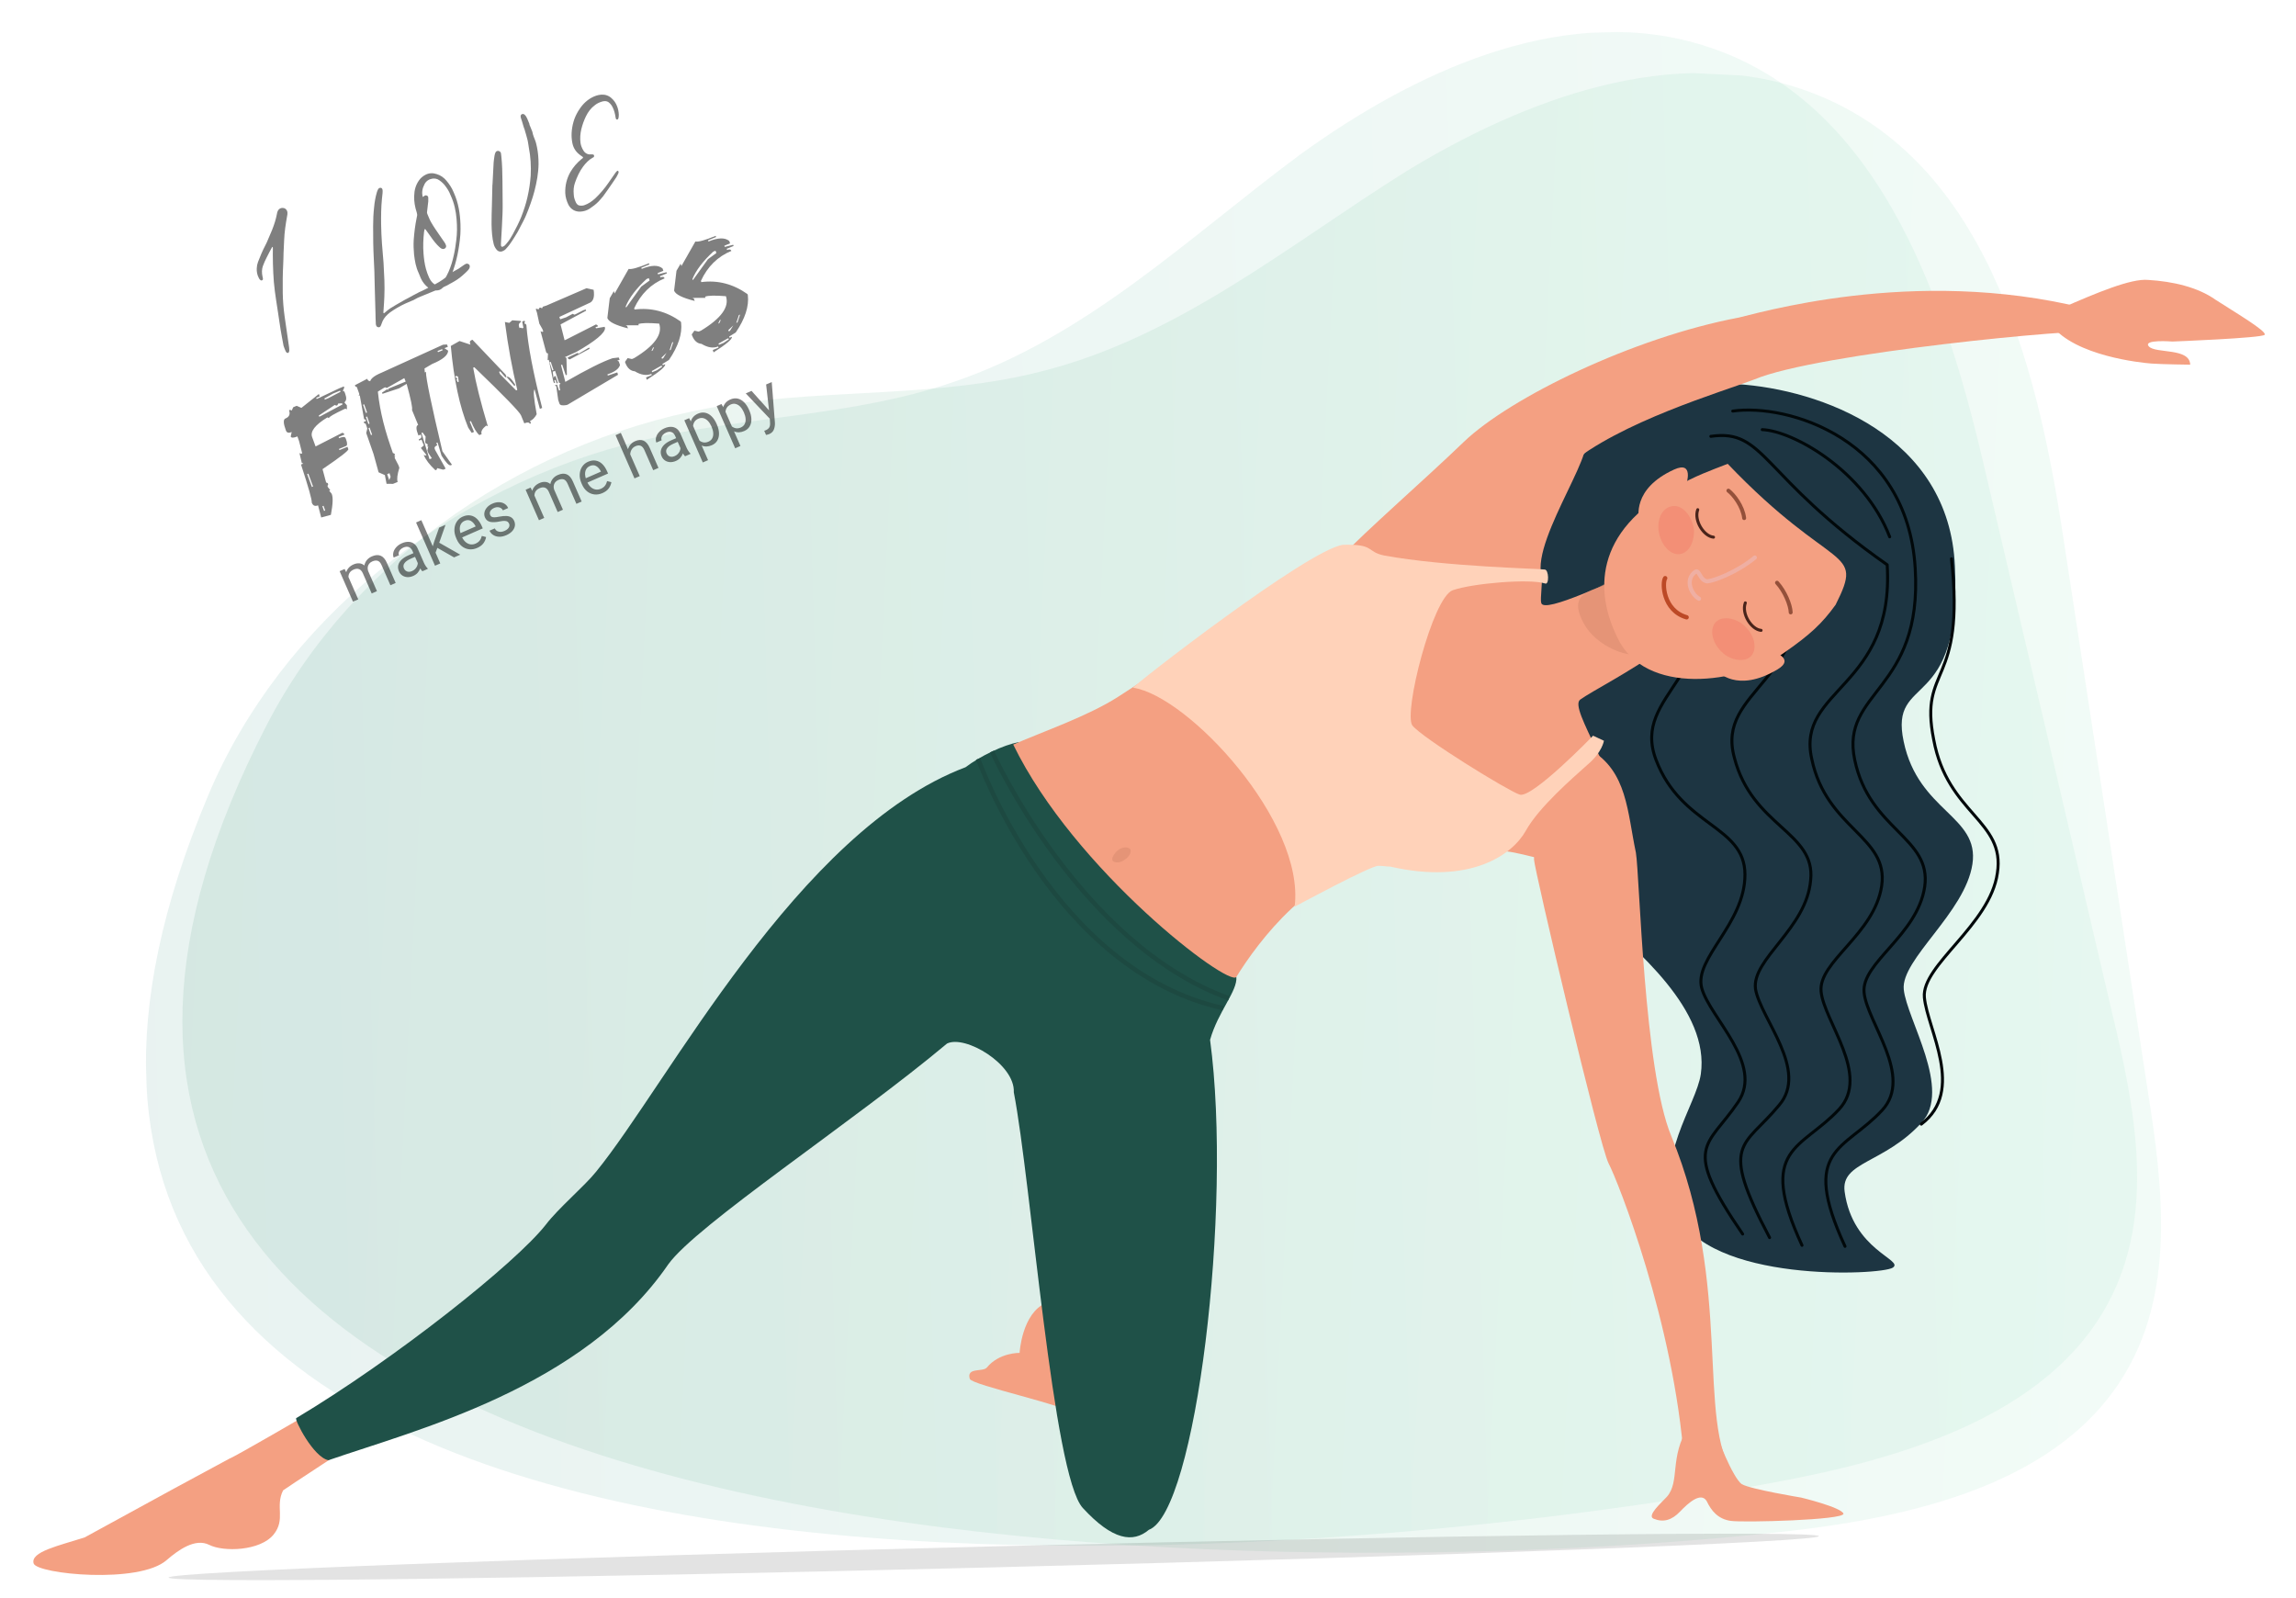 <svg width="766" height="533" viewBox="0 0 766 533" fill="none" xmlns="http://www.w3.org/2000/svg">
<g opacity="0.1" clip-path="url(#clip0_34_6)">
<path d="M242.809 135.08C277.38 129.719 313.554 132.644 347.486 123.893C393.26 112.375 429.899 81.75 469.058 57.219C508.602 33.08 558.37 14.302 602.769 30.321C661.839 51.549 679.391 120.319 688.204 178.208C697.637 239.858 707.069 301.507 716.483 363.529C721.71 396.245 725.984 431.897 707.609 460.45C684.415 496.597 634.25 507.149 589.232 511.616C410.33 530.289 -58.005 526.305 88.965 241.924C117.571 186.276 176.926 145.221 242.809 135.08Z" fill="url(#paint0_linear_34_6)"/>
</g>
<g opacity="0.1" clip-path="url(#clip1_34_6)">
<path d="M214.395 146.89C248.438 138.83 284.73 138.907 317.871 127.519C362.599 112.444 396.721 79.037 433.834 51.507C471.36 24.339 519.5 1.711 565.02 14.195C625.575 30.721 648.471 97.9 661.801 154.918C676.044 215.638 690.288 276.357 704.541 337.448C712.321 369.653 719.38 404.859 703.303 434.767C683.019 472.622 633.837 487.08 589.309 495.067C412.425 527.727 -54.777 560.522 69.413 265.481C93.563 207.759 149.512 162.171 214.395 146.89Z" fill="url(#paint1_linear_34_6)"/>
</g>
<path fill-rule="evenodd" clip-rule="evenodd" d="M521 160.497C521 160.497 543.74 125.881 579.639 128.157C607.281 129.934 650.333 145.27 652.2 188.906C654.586 238.615 630.195 224.219 635.106 247.364C640.026 270.867 660.487 272.118 658.046 288.295C655.606 304.473 634.156 320.077 635.137 330.077C636.117 340.077 651.433 363.664 640.972 374.682C628.428 388.262 614.074 387.566 615.413 397.556C618.081 417.18 635.366 420.305 631.492 422.914C627.619 425.522 569.63 428.126 559.328 404.406C551.693 386.704 565.914 368.784 567.431 358.36C570.456 337.154 546.272 317.024 530.863 303.465C515.444 289.549 523.68 262.118 523.312 248.163C523.302 234.199 486.404 221.207 521 160.497Z" fill="#1D3542"/>
<path d="M578.084 137.15C596.292 134.521 636.385 146.355 638.959 189.613C641.477 230.725 613.872 230.379 618.783 253.524C623.703 277.027 644.55 279.342 642.119 295.877C639.679 312.054 620.924 321.143 621.905 331.143C622.885 341.143 638.408 358.995 627.957 370.371C615.413 383.95 600.334 382.916 615.537 415.815" stroke="#01080A" stroke-miterlimit="10" stroke-linecap="round" stroke-linejoin="round"/>
<path d="M651.06 186.43C655.774 229.274 640.167 221.808 645.125 246.742C649.725 271.686 669.13 273.681 666.369 291.299C663.957 308.55 641.018 322.045 642.017 332.761C643.017 343.477 655.74 363.909 640.982 375.041" stroke="#01080A" stroke-miterlimit="10" stroke-linecap="round" stroke-linejoin="round"/>
<path d="M570.78 145.578C588.988 142.95 587.255 158.75 629.61 188.428C632.127 229.539 599.16 229.692 604.439 253.186C609.359 276.689 630.206 279.004 627.775 295.539C625.335 311.716 606.58 320.805 607.56 330.805C608.541 340.805 624.064 358.657 613.612 370.033C601.069 383.612 585.989 382.578 601.192 415.477" stroke="#01080A" stroke-miterlimit="10" stroke-linecap="round" stroke-linejoin="round"/>
<path d="M600.544 187.045C605.21 228.1 572.281 229.685 578.625 252.792C584.61 275.909 605.796 277.499 604.072 293.657C602.706 309.806 584.338 319.959 585.677 329.949C587.373 339.931 603.593 357.048 593.51 368.772C581.701 383.049 573.398 380.761 590.373 412.898" stroke="#01080A" stroke-miterlimit="10" stroke-linecap="round" stroke-linejoin="round"/>
<path d="M567.54 185.768C576.127 226.004 544.008 231.148 552.481 253.483C560.955 275.818 582.084 275.26 582.16 291.73C582.236 308.199 564.98 319.754 567.752 329.707C570.523 339.66 588.486 354.941 579.863 367.701C569.516 383.013 560.883 381.808 581.382 411.704" stroke="#01080A" stroke-miterlimit="10" stroke-linecap="round" stroke-linejoin="round"/>
<path d="M103.795 471.204C103.795 471.204 78.028 486.206 76.605 486.602C70.244 489.992 50.104 500.907 28.202 512.943C19.672 515.674 10.05 517.718 11.228 521.626C12.397 525.176 46.533 528.573 55.637 520.455C59.491 517.131 65.118 513.044 69.839 515.426C74.561 517.808 86.738 517.487 91.252 511.997C95.417 506.874 91.723 502.674 94.446 497.231C94.795 496.864 119.459 480.817 119.807 480.45C124.293 473.886 105.538 469.368 103.795 471.204Z" fill="#F4A082"/>
<path d="M359.387 432.953C359.387 432.953 352.498 429.912 349.039 434.658C340.887 438.096 340.162 451.364 340.162 451.364C340.162 451.364 333.348 451.185 329.182 456.308C327.787 457.777 322.368 456.13 323.546 460.038C324.319 462.166 356.033 468.849 358.983 471.994C361.556 474.432 359.123 436.541 359.387 432.953Z" fill="#F4A082"/>
<path d="M339.807 247.633C334.812 248.481 327.027 252.267 322.108 255.977C266.042 277.149 222.758 361.721 198.801 390.998C194.985 395.754 186.22 403.147 182.064 408.627C172.008 421.425 131.993 453.274 98.828 473.126C98.121 473.503 104.549 486.224 109.592 487.165C138.713 477.088 194.61 463.081 222.91 421.873C232.24 408.736 285.083 374.042 315.938 348.164C321.951 345.141 338.698 355.083 338.227 364.405C344.034 394.33 351.275 492.25 361.237 503.088C371.199 513.925 378.032 514.819 383.291 510.384C398.907 504.601 411.288 403.299 403.709 346.924C406.328 337.545 412.954 330.567 412.473 325.924C412.473 325.924 338.158 253.047 339.807 247.633Z" fill="#1F5148"/>
<path d="M330.954 250.725C330.954 250.725 359.932 315.04 409.986 333.069" stroke="#1D4941" stroke-width="1.5" stroke-miterlimit="10"/>
<path d="M326.325 253.192C326.325 253.192 351.362 323.767 408.019 336.345" stroke="#1D4941" stroke-width="1.5" stroke-miterlimit="10"/>
<path d="M546.523 190.619C539.059 192.964 515.008 205.056 514.188 201.139C513.792 199.717 514.715 193.964 514.31 192.184C510.747 179.388 536.72 145.044 526.721 146.382C515.298 148.116 431.553 193.292 425.182 196.325C421.648 198.208 395.297 218.239 373.094 232.431C363.226 238.779 348.666 243.817 338.035 248.395C358.497 290.465 410.06 329.568 412.472 325.923C419.691 314.275 438.031 289.442 461.639 287.746C465.239 288.367 492.448 287.291 498.819 284.259C505.19 281.226 542.238 299.943 541.71 279.905C541.181 259.867 523.001 236.356 527.223 233.38C531.445 230.404 542.764 224.734 554.374 216.551C565.646 209.092 553.987 188.273 546.523 190.619Z" fill="#F4A082"/>
<path opacity="0.6" d="M549.388 217.756C544.082 220.403 532.49 215.696 528.343 207.927C524.196 200.159 527.583 198.049 532.813 196.152C538.119 193.506 542.922 189.997 547.069 197.766C551.226 205.892 554.694 215.11 549.388 217.756Z" fill="#DB8C70"/>
<path d="M432.468 214.394C420.762 205.393 460.09 174.636 488.4 147.392C503.781 132.664 544.824 112.604 580.128 105.944C592.945 102.741 648.456 87.671 706.276 105.84C706.276 105.84 707.162 112.262 700.668 110.643C694.184 109.381 606.244 117.788 585.331 126.575C574.333 130.803 540.546 140.646 523.017 155.431C505.488 170.216 491.164 211.414 463.681 202.113C435.473 192.472 428.933 216.278 432.468 214.394Z" fill="#F4A082"/>
<path d="M687.917 102.744C699.254 97.79 710.95 92.827 716.699 93.391C724.955 93.889 733.248 95.819 739.092 99.962C744.926 103.747 756.575 110.601 755.528 111.703C754.482 112.805 724.767 113.946 724.767 113.946C724.767 113.946 714.711 113.137 716.926 115.585C719.141 118.034 730.554 115.942 730.705 121.667C730.705 121.667 721.384 121.555 717.793 121.292C714.202 121.028 692.281 118.742 684.486 108.563C684.844 108.554 683.666 104.646 687.917 102.744Z" fill="#F4A082"/>
<path d="M536.68 388.175C539.697 393.824 558.509 441.309 561.885 487.769C567.973 487.609 572.384 491.79 578.482 491.987C565.833 474.417 578.253 428.972 557.584 379.03C548.404 357.071 547.045 291.938 545.772 284.452C542.907 270.921 542.906 257.315 530.531 250.122C518.157 242.928 485.379 263.845 486.887 280.276C486.887 280.276 512.852 272.788 511.787 286.781C511.872 290.001 533.664 382.525 536.68 388.175Z" fill="#F4A082"/>
<path d="M600.903 499.632C600.903 499.632 583.986 496.856 581.074 495.142C578.152 493.071 572.403 478.899 572.346 476.753L563.364 475.915C556.824 486.114 560.622 494.249 556.099 499.381C554.007 501.585 549.455 505.644 551.632 506.661C554.893 508.007 557.739 507.216 560.529 504.277C563.318 501.339 567.521 497.648 569.397 500.821C570.914 504.004 573.139 506.81 577.455 507.412C581.772 508.014 615.436 507.126 615.021 504.989C614.248 502.861 600.903 499.632 600.903 499.632Z" fill="#F4A082"/>
<path d="M562.6 161.549C562.6 161.549 565.258 153.601 558.529 156.643C544.364 163.104 546.767 172.709 546.796 173.782C546.834 175.213 562.6 161.549 562.6 161.549Z" fill="#F4A082"/>
<path d="M591.31 217.368C591.31 217.368 599.255 219.665 592.903 223.413C579.492 231.286 573.215 224.29 572.112 223.245C571.377 222.548 591.31 217.368 591.31 217.368Z" fill="#F4A082"/>
<path fill-rule="evenodd" clip-rule="evenodd" d="M576.398 154.741C571.431 156.662 565.041 158.979 559.396 162.351C531.123 177.419 532.386 198.154 539.578 212.645C548.701 232.456 580.481 228.038 594.909 217.989C604.06 211.661 607.906 207.979 612.401 201.773C622.277 182.177 611.779 191.763 576.398 154.741Z" fill="#F4A082"/>
<path d="M378.032 229.437C396.382 232.176 435.476 274.114 431.924 302.495C431.924 302.495 457.719 288.566 459.877 288.867C461.309 288.829 462.751 289.15 463.826 289.121C490.507 295.221 504.577 285.182 509.026 277.187C513.474 269.192 524.689 259.587 529.589 255.161C534.499 251.092 535.112 247.138 535.112 247.138L531.483 245.443C531.483 245.443 510.901 266.754 506.914 265.068C502.937 263.741 474.521 246.229 471.185 242.02C468.207 237.802 477.941 199.231 484.689 196.905C491.437 194.579 510.39 193.005 515.451 194.662C516.902 195.339 516.76 189.972 515.328 190.01C513.528 189.699 482.333 189.09 461.806 185.334C455.68 184.063 458.837 181.474 448.093 181.757C436.661 183.133 378.013 228.722 378.032 229.437Z" fill="#FFD2B9"/>
<path d="M585.465 186.011C579.151 191.191 571.338 193.903 569.547 193.95C567.031 193.659 566.927 189.722 565.523 190.834C562.008 193.433 564.289 198.386 566.833 199.751" stroke="#EFAFA3" stroke-width="1.38" stroke-miterlimit="10" stroke-linecap="round" stroke-linejoin="round"/>
<path opacity="0.69" d="M576.634 163.686C578.462 165.07 581.431 168.931 581.893 172.857" stroke="#682C1A" stroke-width="1.31" stroke-miterlimit="10" stroke-linecap="round" stroke-linejoin="round"/>
<path d="M571.668 179.213C568.435 178.94 565.07 173.658 566.408 170.042" stroke="#49241B" stroke-miterlimit="10" stroke-linecap="round" stroke-linejoin="round"/>
<path d="M587.539 210.305C584.307 210.033 580.942 204.75 582.28 201.134" stroke="#49241B" stroke-miterlimit="10" stroke-linecap="round" stroke-linejoin="round"/>
<path opacity="0.69" d="M597.416 204.315C597.35 201.811 595.437 197.206 592.854 194.41" stroke="#682C1A" stroke-width="1.31" stroke-miterlimit="10" stroke-linecap="round" stroke-linejoin="round"/>
<path d="M555.542 192.888C554.506 194.348 554.751 203.651 562.696 205.948" stroke="#BC4926" stroke-width="1.45" stroke-miterlimit="10" stroke-linecap="round" stroke-linejoin="round"/>
<path opacity="0.24" fill-rule="evenodd" clip-rule="evenodd" d="M559.991 184.892C556.768 184.977 553.799 181.117 553.327 176.832C552.847 172.19 555.269 168.903 558.492 168.818C561.715 168.733 564.684 172.594 565.155 176.878C565.268 181.172 563.214 184.807 559.991 184.892Z" fill="#ED5851"/>
<path opacity="0.24" fill-rule="evenodd" clip-rule="evenodd" d="M571.725 208.574C570.368 211.474 571.913 215.73 575.57 218.499C579.218 220.909 583.515 220.795 584.872 217.895C586.229 214.995 584.683 210.739 581.027 207.971C577.379 205.56 573.082 205.674 571.725 208.574Z" fill="#ED5851"/>
<path opacity="0.6" d="M375.244 286.801C373.84 287.912 372.049 287.959 371.314 287.262C370.579 286.565 371.606 284.748 373.01 283.637C374.414 282.526 376.205 282.478 376.94 283.175C377.675 283.872 377.006 285.68 375.244 286.801Z" fill="#DB8C70"/>
<path d="M587.924 143.336C598.328 143.778 621.975 157.119 630.439 179.096" stroke="#01080A" stroke-miterlimit="10" stroke-linecap="round" stroke-linejoin="round"/>
<path opacity="0.56" d="M606.824 512.499C606.871 514.401 483.705 519.09 331.606 522.908C179.509 526.726 56.266 528.297 56.216 526.319C56.168 524.417 179.334 519.728 331.431 515.91C483.53 512.092 606.776 510.597 606.824 512.499Z" fill="black" fill-opacity="0.2"/>
<path opacity="0.5" d="M91.036 82.712C91.043 83.423 91.009 84.151 91.015 84.861C91.002 86.912 91.087 88.971 91.171 91.029C91.256 93.087 91.439 95.153 91.703 97.185C91.95 99.176 92.296 101.175 92.584 103.15C93.087 106.225 93.451 109.311 94.035 112.353C94.216 113.372 94.381 114.351 94.586 115.314C94.755 115.958 95.064 116.592 95.314 117.203C95.398 117.406 95.546 117.535 95.695 117.665C95.9 117.818 96.259 117.766 96.355 117.536C96.41 117.323 96.523 117.134 96.521 116.897C96.526 116.562 96.49 116.244 96.455 115.925C95.94 112.474 95.466 109.006 94.952 105.554C94.592 102.943 94.372 100.322 94.33 97.675C94.292 94.456 94.311 91.261 94.486 88.097C94.556 86.879 94.569 85.637 94.598 84.436C94.683 83.021 94.71 81.583 94.795 80.168C94.9 77.414 95.316 74.722 95.789 72.053C95.852 71.743 95.914 71.431 95.895 71.154C95.961 70.271 95.349 69.476 94.506 69.394C93.647 69.271 92.924 69.711 92.605 70.555C92.468 70.802 92.447 71.096 92.384 71.407C92.034 73.216 91.47 74.97 90.791 76.676C90.192 78.112 89.617 79.49 89.001 80.885C88.881 81.172 88.72 81.476 88.559 81.779C87.596 83.603 86.805 85.497 86.071 87.416C85.824 88.089 85.692 88.809 85.658 89.537C85.595 90.656 85.826 91.798 86.383 92.806C86.5 93.091 86.682 93.302 86.945 93.479C87.094 93.609 87.371 93.59 87.517 93.482C87.663 93.374 87.752 93.243 87.726 93.063C87.707 92.786 87.63 92.484 87.571 92.223C87.323 91.041 87.312 89.856 87.71 88.741C88.077 87.781 88.46 86.863 88.942 85.951C89.503 84.769 90.138 83.652 90.756 82.494C90.78 82.437 90.861 82.403 90.943 82.37C90.993 82.492 91.043 82.614 91.036 82.712ZM144.113 97.388C144.479 97.237 144.805 97.103 145.171 96.953C146.945 96.176 148.786 95.562 150.402 94.518C150.443 94.501 150.483 94.484 150.524 94.468C151.881 93.719 153.141 92.964 154.283 91.924C154.769 91.486 155.296 91.032 155.766 90.554C156 90.314 156.235 90.075 156.412 89.812C156.606 89.59 156.686 89.319 156.731 88.968C156.813 88.125 155.911 87.782 155.358 88.057C155.155 88.141 155.009 88.248 154.822 88.373C154.197 88.82 153.572 89.267 152.971 89.656C152.207 90.113 151.393 90.448 150.68 91.026C150.153 91.481 149.552 91.87 148.984 92.341C147.452 93.59 145.761 94.57 143.98 95.444C142.589 96.111 141.248 96.9 139.783 97.502C139.661 97.552 139.58 97.585 139.474 97.676C139.003 97.918 138.572 98.142 138.141 98.367C137.791 98.558 137.442 98.749 137.133 98.924C136.742 99.132 136.393 99.323 136.003 99.531C135.735 99.689 135.409 99.823 135.141 99.98C134.133 100.537 133.166 101.077 132.174 101.675C130.939 102.373 129.72 103.112 128.642 104.078C128.513 104.226 128.326 104.35 128.14 104.475C128.14 104.475 128.058 104.508 128.041 104.468C127.984 104.444 127.91 104.379 127.893 104.338C127.905 103.905 127.958 103.455 127.987 103.063C128.048 101.706 128.207 100.356 128.227 99.016C128.284 97.185 128.323 95.313 128.241 93.492C128.149 91.532 128.074 89.612 127.958 87.71C127.583 83.44 127.208 79.17 127.151 74.864C127.124 72.021 127.138 69.161 127.43 66.282C127.49 65.734 127.533 65.145 127.618 64.54C127.623 64.205 127.685 63.894 127.649 63.576C127.664 63.379 127.597 63.217 127.53 63.054C127.454 62.752 127.052 62.584 126.709 62.677C126.465 62.778 126.238 62.919 126.142 63.148C125.981 63.452 125.862 63.739 125.758 64.067C125.259 65.747 124.957 67.441 124.809 69.167C124.576 71.261 124.481 73.345 124.484 75.437C124.462 79.204 124.522 82.937 124.72 86.662C124.806 87.911 124.85 89.177 124.895 90.443C124.96 92.224 125.002 94.062 125.027 95.859C125.111 98.726 125.172 101.651 125.272 104.559C125.274 105.605 125.316 106.634 125.375 107.704C125.354 107.998 125.373 108.276 125.49 108.561C125.583 108.903 125.863 109.121 126.214 109.167C126.526 109.229 126.81 109.112 126.971 108.808C127.108 108.562 127.227 108.275 127.307 108.004C127.695 106.75 128.38 105.755 129.353 104.88C129.604 104.682 129.839 104.442 130.131 104.227C131.714 103.101 133.363 102.138 135.121 101.321C135.894 101.003 136.667 100.685 137.424 100.327C137.749 100.193 138.092 100.1 138.343 99.901C138.985 99.495 139.677 99.211 140.368 98.926C141.63 98.408 142.892 97.889 144.113 97.388ZM140.394 92.827C140.97 94.112 141.838 95.183 142.957 96.055C143.608 96.596 144.337 96.867 145.163 96.909C145.833 96.918 146.527 96.871 147.128 96.481C147.672 96.068 148.239 95.597 148.675 95.037C149.418 94.066 150.029 93.006 150.525 91.898C151.086 90.716 151.434 89.479 151.822 88.226C152.432 86.12 152.886 83.983 153.184 81.815C153.352 80.604 153.521 79.393 153.591 78.175C153.654 77.055 153.66 75.911 153.625 74.784C153.476 71.182 152.945 67.69 151.435 64.362C151.402 64.281 151.351 64.158 151.301 64.036C150.733 62.653 149.896 61.427 148.954 60.291C148.102 59.262 147.016 58.471 145.665 58.075C144.394 57.646 143.128 57.691 141.916 58.331C141.095 58.764 140.382 59.343 139.809 60.149C138.688 61.703 138.222 63.465 138.183 65.336C138.102 67.224 138.439 69.084 139.036 70.884C139.162 71.308 139.231 71.708 139.121 72.134C139.066 72.347 139.051 72.543 138.996 72.756C138.504 75.146 138.208 77.551 138.026 80.004C137.927 81.615 137.983 83.257 138.138 84.906C138.395 87.036 138.733 89.133 139.691 91.118C139.925 91.687 140.16 92.257 140.394 92.827ZM141.006 65.841L141.054 65.726C140.632 64.234 140.913 62.835 141.603 61.505C142.14 60.38 143.131 59.782 144.29 59.592C145.106 59.494 145.884 59.65 146.558 60.134C147.29 60.642 147.957 61.224 148.495 61.955C149.215 62.896 149.853 63.87 150.264 64.986C150.298 65.067 150.331 65.148 150.365 65.23C151.54 67.744 152.113 70.41 152.326 73.129C152.528 75.472 152.534 77.801 152.221 80.165C152.016 81.867 151.771 83.585 151.37 85.272C150.978 87.098 150.432 88.892 149.672 90.632C149.264 91.608 148.742 92.536 148.145 93.4C147.838 93.811 147.515 94.182 147.118 94.488C146.809 94.662 146.5 94.837 146.215 94.954C145.71 95.114 145.203 95.037 144.791 94.73C144.042 94.182 143.545 93.435 143.17 92.637C142.745 91.718 142.384 90.725 142.105 89.698C141.656 88.027 141.427 86.313 141.297 84.607C141.103 82.165 141.202 79.746 141.482 77.3C141.496 77.104 141.551 76.891 141.607 76.678C141.631 76.621 141.655 76.563 141.703 76.448C141.825 76.398 141.915 76.503 141.99 76.568C142.346 77.088 142.743 77.591 143.099 78.11C143.936 79.336 144.83 80.586 145.854 81.688C146.184 82.028 146.514 82.368 146.868 82.65C147.033 82.82 147.262 82.916 147.492 83.012C147.722 83.108 147.999 83.089 148.243 82.989C148.65 82.822 148.916 82.427 148.831 81.987C148.687 81.522 148.52 81.115 148.231 80.758C147.733 80.011 147.212 79.322 146.715 78.575C145.754 77.162 144.752 75.766 143.896 74.262C143.315 73.312 142.979 72.261 142.537 71.301C142.42 71.016 142.441 70.722 142.504 70.41C142.624 69.314 142.761 68.259 142.882 67.163C142.911 66.771 142.906 66.297 142.878 65.88C142.831 65.186 141.938 64.982 141.533 65.386C141.387 65.494 141.2 65.618 141.054 65.726L141.006 65.841ZM176.68 41.477C176.446 40.907 176.195 40.297 175.961 39.727C175.786 39.418 175.693 39.076 175.495 38.824C175.354 38.597 175.155 38.346 174.892 38.168C174.686 38.015 174.375 37.953 174.066 38.127C173.782 38.244 173.678 38.572 173.697 38.849C173.7 39.086 173.759 39.347 173.86 39.592C174.304 40.788 174.561 42.11 175.046 43.29C175.13 43.493 175.173 43.714 175.216 43.934C175.292 44.236 175.426 44.561 175.502 44.863C175.646 45.327 175.731 45.767 175.875 46.232C176.161 47.161 176.244 48.173 176.425 49.193C177.026 52.276 177.228 55.428 177.053 58.592C176.872 61.045 176.518 63.426 175.968 65.792C175.467 68.044 174.735 70.2 173.93 72.291C173.107 74.341 172.096 76.279 171.068 78.177C170.497 79.219 169.87 80.239 169.094 81.128C168.876 81.408 168.617 81.705 168.342 81.961C168.195 82.068 168.009 82.193 167.805 82.276C167.496 82.451 167.176 82.249 167.14 81.931C167.114 81.752 167.112 81.515 167.126 81.318C167.23 79.373 167.352 77.468 167.456 75.522C167.541 74.108 167.568 72.669 167.653 71.255C167.668 70.25 167.724 69.228 167.698 68.24C167.69 65.674 167.682 63.108 167.634 60.559C167.607 57.716 167.557 54.93 167.252 52.106C167.217 51.788 167.164 51.429 167.129 51.11C167.059 50.711 166.648 50.404 166.239 50.334C165.846 50.305 165.456 50.513 165.312 50.858C165.168 51.202 165.049 51.489 165.003 51.841C164.887 52.602 164.748 53.421 164.69 54.206C164.549 56.642 164.45 59.061 164.309 61.498C164.302 61.596 164.295 61.694 164.271 61.751C164.226 63.958 164.157 66.222 164.113 68.428C164.051 70.594 163.973 72.719 163.993 74.852C164.047 77.066 164.158 79.304 164.726 81.496C164.929 82.222 165.261 82.799 165.732 83.366C166.186 83.893 166.883 84.082 167.55 83.856C168.039 83.655 168.47 83.43 168.817 83.002C169.205 82.557 169.675 82.079 170.029 81.553C170.642 80.73 171.181 79.842 171.761 78.938C172.43 77.902 173.065 76.785 173.602 75.66C174.268 74.388 174.951 73.156 175.502 71.835C176.054 70.514 176.588 69.153 177.042 67.825C177.519 66.44 177.972 65.112 178.311 63.736C179.083 60.754 179.643 57.718 179.672 54.661C179.671 52.807 179.531 50.961 179.154 49.118C178.975 48.335 178.82 47.495 178.502 46.722C178.168 45.908 177.833 45.094 177.662 44.213C177.626 43.895 177.468 43.627 177.368 43.383C177.141 42.715 176.849 42.121 176.598 41.511C176.639 41.494 176.639 41.494 176.68 41.477ZM193.92 53.135C192.468 54.35 191.24 55.759 190.267 57.443C189.061 59.603 188.495 61.929 188.584 64.461C188.662 65.809 189.042 67.08 189.641 68.308C190.49 69.91 191.952 70.689 193.675 70.599C194.745 70.54 195.755 70.22 196.665 69.656C197.745 68.927 198.808 68.157 199.706 67.217C200.183 66.64 200.734 66.129 201.193 65.511C201.701 64.779 202.226 64.088 202.734 63.356C203.685 61.966 204.653 60.617 205.587 59.187C205.877 58.735 206.093 58.218 206.325 57.742C206.397 57.569 206.388 57.431 206.362 57.251C206.369 57.153 206.237 57.064 206.163 57C206.089 56.935 205.95 56.944 205.926 57.002C205.756 57.167 205.546 57.349 205.392 57.554C204.618 58.681 203.804 59.825 203.03 60.951C201.724 62.867 200.213 64.63 198.536 66.223C197.459 67.189 196.314 67.992 194.938 68.463C194.392 68.639 193.877 68.661 193.313 68.56C192.903 68.49 192.624 68.272 192.392 67.939C192.227 67.769 192.16 67.606 192.076 67.403C191.701 66.606 191.448 65.758 191.415 64.868C191.296 63.537 191.374 62.221 191.82 60.991C192.496 59.048 193.345 57.177 194.571 55.532C195.467 54.355 196.43 53.341 197.706 52.626C197.828 52.576 197.95 52.526 198.056 52.435C198.161 52.344 198.233 52.172 198.207 51.992C198.221 51.796 198.023 51.544 197.827 51.53C197.59 51.532 197.336 51.494 197.099 51.496C196.862 51.498 196.601 51.558 196.331 51.478C195.594 51.306 194.977 50.846 194.594 50.147C194.138 49.383 193.803 48.569 193.672 47.671C193.47 46.137 193.586 44.567 193.955 43.036C194.318 41.602 194.819 40.16 195.493 38.789C196.19 37.36 197.134 36.069 198.449 35.1C199.267 34.431 200.163 34.063 201.149 33.8C202.111 33.595 202.922 33.833 203.559 34.57C203.905 34.951 204.211 35.349 204.395 35.796C204.912 36.821 205.184 37.946 205.357 39.064C205.384 39.243 205.427 39.464 205.51 39.667C205.544 39.748 205.675 39.837 205.79 39.885C205.905 39.933 206.149 39.833 206.197 39.718C206.245 39.603 206.334 39.471 206.341 39.373C206.411 38.964 206.456 38.612 206.445 38.236C206.395 37.306 206.247 36.367 205.896 35.513C205.502 34.438 204.88 33.504 203.991 32.728C203.01 31.846 201.814 31.482 200.524 31.584C199.372 31.676 198.298 32.07 197.29 32.627C195.396 33.691 193.997 35.265 192.919 37.04C192.219 38.231 191.658 39.413 191.303 40.748C190.655 43.108 190.481 45.462 190.977 47.827C191.345 49.532 192.255 50.822 193.662 51.814C193.884 52.008 194.131 52.145 194.394 52.322C194.468 52.387 194.478 52.526 194.528 52.648C194.317 52.829 194.147 52.994 193.92 53.135Z" fill="black"/>
<path opacity="0.5" d="M106.384 131.447L106.654 132.234L105.503 132.707L105.638 133.1L106.022 132.943L113.18 129.552L114.716 128.921L114.851 129.314L114.376 130.407L114.895 130.642L115.188 131.419C115.688 132.763 115.589 133.7 114.893 134.233L115.727 135.236L115.749 136.573L115.23 136.338L114.846 136.496C111.337 138.149 109.643 139.144 109.765 139.481L109.223 139.255C105.127 141.748 103.432 143.94 104.139 145.832L105.288 148.949L114.208 144.386L114.75 144.612L114.885 145.005L112.966 145.794L113.101 146.187C114.381 145.661 115.11 145.661 115.291 146.185L115.448 146.569C115.929 147.867 115.914 148.621 115.402 148.831L113.098 149.778L113.233 150.171L115.921 149.067L116.214 149.844C116.378 150.287 113.509 152.513 107.608 156.521L108.801 160.967L109.343 161.193L109.5 161.577L109.252 162.128L109.387 162.521L110.199 163.533L109.815 163.691L110.627 164.704C111.163 165.751 111.084 168.106 110.39 171.77L107.161 172.648L106.103 168.595C105.124 168.997 104.44 168.724 104.05 167.776L104.004 167.663C104.129 166.855 102.938 162.628 100.43 154.984L101.198 154.668L100.679 154.433L99.913 151.158L100.433 151.393L100.816 151.235L99.781 147.174L99.218 145.61C97.938 146.136 97.193 146.143 96.983 145.631L97.322 144.146C96.299 144.566 95.652 144.383 95.381 143.597C94.51 141.263 94.458 139.938 95.226 139.622C96.506 139.097 96.905 138.185 96.424 136.886L96.808 136.729L97.327 136.964L97.825 135.862L98.977 135.389L100.556 136.086L106.384 131.447ZM108.234 132.931L108.369 133.324L109.521 132.851L113.609 130.722L113.451 130.338L111.147 131.285L108.234 132.931ZM106.356 138.638L106.514 139.022L106.898 138.864L114.26 134.942L114.125 134.548L112.838 134.629L112.589 135.179L112.206 135.337L111.687 135.102L106.356 138.638ZM102.482 158.179L104.059 162.467L104.443 162.309L102.866 158.021L102.482 158.179ZM107.547 168.899L108.11 170.463L108.494 170.305L107.931 168.741L107.547 168.899ZM122.513 126.377C122.768 127.169 123.408 127.355 124.431 126.935L125.762 128.183L125.514 128.734L125.898 128.576C126.288 134.75 127.743 141.481 130.263 148.769L131.074 151.128L131.615 151.354L131.751 151.747L131.502 152.298L131.886 152.141L131.637 152.691L132.967 155.286L133.238 156.072C132.548 158.291 132.359 159.865 132.67 160.793L131.134 161.424L128.967 161.417L128.405 158.507L126.306 157.575L124.64 151.528L122.184 144.461L122.546 142.966L122.006 141.393L121.486 141.158L121.351 140.764L122.119 140.449L121.984 140.056L121.465 139.82L120.026 131.886L119.642 132.044L119.891 131.493L119.057 129.143L118.538 128.908L118.403 128.515L122.513 126.377ZM121.107 135.031L122.076 137.774L122.46 137.617L121.491 134.874L121.107 135.031ZM122.097 139.112L122.908 141.471L123.292 141.313L122.481 138.954L122.097 139.112ZM122.93 142.808L123.764 145.158L124.148 145L123.314 142.65L122.93 142.808ZM129.172 158.191L129.848 160.157L130.323 159.065L129.94 157.876L129.172 158.191ZM147.8 115.009L149.109 114.92L149.425 115.688L148.273 116.161L149.514 116.997C149.483 118.505 147.698 119.987 144.161 121.44L141.631 122.929L141.721 124.238L142.104 124.08C142.085 126.217 143.915 135.038 147.594 150.542L150.796 155.06L150.412 155.217C149.84 155.452 148.803 154.383 147.299 152.009L146.106 148.013L145.948 147.629L145.564 147.787L145.88 148.554C145.112 148.87 144.833 149.284 145.043 149.795L145.201 150.179L148.493 156.006L148.651 156.39L147.883 156.705L145.874 156.185L145.648 156.726L145.264 156.884C143.331 155.092 142.03 153.383 141.362 151.757L141.904 151.983L142.288 151.825L140.416 149.454L141.41 148.596L140.621 146.677L139.853 146.992L139.695 146.609C140.463 146.293 140.742 145.879 140.532 145.367L140.374 144.984L139.606 145.299C138.765 143.252 138.728 142.07 139.496 141.755L137.445 136.764C137.703 136.236 137.111 133.338 135.668 128.071L133.138 129.56L127.606 131.384L127.448 131L129.21 129.828L129.368 130.212L129.594 129.67L135.352 127.304L134.879 126.152L129.052 129.444L128.511 129.218L128.127 129.375L125.981 130.706L124.514 130.411L124.109 128.334L123.567 128.108C123.042 126.828 124.314 125.558 127.385 124.296L147.8 115.009ZM145.97 117.107L146.128 117.491L147.663 116.86L147.505 116.476L145.97 117.107ZM140.6 144.442L143.303 153.203L144.071 152.888L142.898 151.126L142.582 150.358L142.877 148.891L142.493 149.049L142.719 148.507L142.561 148.123L142.02 147.897L141.862 147.513L141.999 145.662L140.984 144.284L140.6 144.442ZM153.31 113.774L156.944 114.973C156.629 114.205 156.727 113.716 157.239 113.506L157.623 113.348L168.676 124.96L168.992 125.727L168.608 125.885L166.893 123.897L166.51 124.055L166.825 124.823L172.194 130.245L172.578 130.087C170.867 123.012 169.488 115.458 168.439 107.425L169.906 107.72L170.9 106.863L173.677 107.068L173.834 107.452C173.067 107.767 172.893 108.437 173.314 109.461L173.698 109.303L174.239 109.529L174.623 109.371L174.218 107.294L174.986 106.978L175.144 107.362L174.918 107.904L175.459 108.13L175.617 108.514C176.121 115.222 177.876 124.417 180.881 136.098L180.114 136.413L178.357 129.956C177.845 130.166 178.077 132.913 179.051 138.196C178.418 139.354 177.68 140.106 176.837 140.452L177.153 141.22L176.769 141.378C176.559 140.866 175.942 140.82 174.918 141.241L173.814 138.554C173.337 137.394 168.149 132.048 158.248 122.514L157.864 122.672C158.715 127.654 160.343 134.164 162.749 142.203L162.207 141.977C160.858 143.059 160.353 144.015 160.693 144.843L159.925 145.158C159.017 144.405 158.078 142.847 157.107 140.483L156.723 140.641L158.142 144.096L157.375 144.411L156.202 142.65C153.344 135.695 151.409 126.618 150.397 115.42L153.31 113.774ZM151.88 125.58L152.038 125.964L152.579 126.19L152.353 126.731L152.669 127.499L153.052 127.342L152.805 125.648L152.264 125.422L151.88 125.58ZM168.992 125.727C169.654 125.455 170.587 126.269 171.789 128.168L171.947 128.551L171.563 128.709L168.992 125.727ZM195.667 96.157L198.048 96.683C198.44 99.179 197.91 100.673 196.458 101.164L186.617 105.736L186.887 106.522L188.84 105.878L191.073 104.697L191.611 104.977L192.004 104.842L194.621 103.503L195.417 103.255L195.552 103.648L187.012 108.239L188.354 113.495L188.747 113.36L198.836 108.237L199.342 108.504L199.477 108.898L198.682 109.145L198.84 109.529L201.723 109.031L201.858 109.424C201.889 111.083 198.692 113.751 192.267 117.43L188.461 119.152L188.98 119.387L189.133 125.026L188.749 125.184L187.555 121.636L187.162 121.771L188.607 127.407C195.849 123.234 201.094 120.604 204.342 119.515L206.43 119.264L206.723 120.042L205.936 120.312L206.442 120.579L206.848 121.759C206.506 123.025 205.107 124.075 202.652 124.908L202.787 125.301L205.942 124.243L206.189 125.038L189.404 134.998L189.01 135.133C187.665 135.369 186.883 135.224 186.667 134.697L186.639 134.629L186.234 133.45L185.587 128.859L185.059 128.601L185.836 128.308L186.489 130.283L186.892 130.17C186.517 128.829 186.564 128.088 187.034 127.947L186.497 127.667L185.199 123.739L184.404 123.987L184.664 126.097L184.944 125.56L185.338 125.424L186.126 127.793L185.724 127.905L185.327 126.748L184.934 126.884L185.205 127.67L184.811 127.805L184.541 127.019L183.097 120.037L182.704 120.172L182.824 117.958L182.295 117.7L182.16 117.307L180.333 110.483L180.861 110.741L181.254 110.606L180.984 109.819L179.937 107.979L179.136 104.296L178.731 103.117L179.133 103.004L179.662 103.262L179.92 102.734L180.322 102.621L180.841 102.857L181.099 102.328L182.288 101.945L195.667 96.157ZM183.345 120.832L184.269 123.594L184.662 123.459L183.747 120.72L183.345 120.832ZM196.217 116.123L196.601 115.965L196.714 116.368L190.046 119.926L189.509 119.645L189.383 119.275L192.796 117.688L192.931 118.081L196.217 116.123ZM209.73 89.719C210.617 89.952 212.875 89.323 216.503 87.832L216.639 88.226L213.951 89.33L214.087 89.723C217.293 88.405 219.611 88.35 221.04 89.558L221.31 90.344L219.391 91.133L219.526 91.526L222.348 90.815L222.483 91.208L220.18 92.155L220.315 92.548C221.083 92.233 221.557 92.337 221.737 92.861C217.176 94.736 213.787 98.073 211.571 102.872L211.707 103.265C217.204 102.555 222.335 103.886 227.1 107.26L227.235 107.653C227.663 111.349 226.313 115.493 223.185 120.086L220.995 121.435L221.13 121.829L221.898 121.513C222.152 122.218 220.119 123.951 215.799 126.712L215.528 125.925L217.448 125.137L217.335 124.734C215.694 125.408 213.843 125.122 211.782 123.875C210.397 123.758 209.364 122.871 208.683 121.216C208.621 121.065 208.564 120.904 208.511 120.732L209.392 119.472L210.814 119.785L211.582 119.47C218.344 115.371 221.124 111.537 219.921 107.967C216.264 107.674 213.946 107.729 212.967 108.132L213.102 108.525L208.7 108.539L209.219 108.774L209.512 109.551C205.356 108.514 203.061 107.363 202.629 106.098L203.424 99.489L204.803 97.128L205.073 97.914L209.73 89.719ZM208.75 102.236L208.885 102.63L213.924 95.623L216.725 93.575L216.455 92.788L215.687 93.104C212.256 96.273 209.944 99.318 208.75 102.236ZM217.34 117.104L217.724 116.946L218.222 115.844L217.838 116.002L217.34 117.104ZM224.25 114.264L223.391 116.861L223.775 116.703L224.634 114.106L224.25 114.264ZM220.703 119.312L220.86 119.696L221.244 119.538L222.374 117.727L220.703 119.312ZM217.449 123.79L217.584 124.183L219.119 123.552L220.904 122.37L220.746 121.986L220.362 122.144L217.449 123.79ZM231.995 80.569C232.883 80.802 235.141 80.174 238.769 78.683L238.904 79.076L236.217 80.18L236.352 80.573C239.559 79.256 241.877 79.201 243.305 80.408L243.576 81.195L241.656 81.984L241.792 82.377L244.614 81.665L244.749 82.059L242.446 83.005L242.581 83.398C243.349 83.083 243.823 83.187 244.003 83.712C239.441 85.586 236.053 88.923 233.837 93.722L233.972 94.115C239.47 93.405 244.601 94.737 249.366 98.11L249.501 98.503C249.928 102.199 248.578 106.343 245.451 110.937L243.26 112.286L243.395 112.679L244.163 112.363C244.418 113.068 242.385 114.801 238.064 117.562L237.794 116.776L239.713 115.987L239.601 115.584C237.96 116.259 236.109 115.972 234.048 114.725C232.662 114.608 231.629 113.722 230.949 112.066C230.887 111.915 230.83 111.754 230.777 111.582L231.658 110.323L233.08 110.636L233.848 110.32C240.61 106.222 243.389 102.387 242.186 98.817C238.529 98.525 236.211 98.58 235.233 98.982L235.368 99.375L230.966 99.389L231.485 99.625L231.778 100.402C227.621 99.365 225.327 98.213 224.895 96.948L225.69 90.34L227.069 87.978L227.339 88.764L231.995 80.569ZM231.016 93.087L231.151 93.48L236.19 86.473L238.991 84.425L238.72 83.639L237.953 83.954C234.522 87.124 232.209 90.168 231.016 93.087ZM239.606 107.954L239.99 107.796L240.487 106.694L240.104 106.852L239.606 107.954ZM246.516 105.115L245.656 107.711L246.04 107.554L246.9 104.957L246.516 105.115ZM242.968 110.162L243.126 110.546L243.51 110.388L244.64 108.578L242.968 110.162ZM239.714 114.64L239.849 115.034L241.385 114.403L243.169 113.221L243.011 112.837L242.628 112.994L239.714 114.64Z" fill="black"/>
<path opacity="0.5" d="M124.075 185.624C125.19 185.136 126.165 185.064 127.002 185.406C127.838 185.749 128.532 186.55 129.083 187.808L132.007 194.487L130.25 195.256L127.318 188.559C126.965 187.751 126.532 187.265 126.02 187.101C125.512 186.928 124.903 186.997 124.196 187.306C123.745 187.504 123.393 187.774 123.14 188.116C122.884 188.452 122.73 188.825 122.679 189.235C122.633 189.643 122.678 190.06 122.812 190.487L125.76 197.222L124.004 197.991L121.076 191.303C120.432 189.831 119.386 189.412 117.94 190.045C117.358 190.3 116.932 190.639 116.662 191.063C116.39 191.481 116.252 191.959 116.249 192.498L119.514 199.956L117.757 200.725L113.308 190.562L114.971 189.834L115.508 190.908C115.678 190.341 115.965 189.839 116.37 189.4C116.773 188.955 117.296 188.592 117.941 188.309C118.611 188.016 119.256 187.894 119.875 187.944C120.497 187.985 121.056 188.222 121.551 188.654C121.682 188 121.957 187.409 122.376 186.883C122.801 186.354 123.367 185.934 124.075 185.624ZM141.416 187.726C141.572 188.083 141.765 188.439 141.995 188.794C142.222 189.142 142.45 189.423 142.678 189.637L142.743 189.787L140.912 190.589C140.698 190.391 140.462 190.073 140.203 189.634C140.017 190.164 139.727 190.652 139.334 191.101C138.944 191.54 138.455 191.888 137.866 192.146C137.19 192.442 136.531 192.574 135.89 192.541C135.252 192.499 134.689 192.313 134.201 191.982C133.719 191.648 133.356 191.202 133.112 190.645C132.797 189.925 132.714 189.234 132.865 188.571C133.021 187.905 133.386 187.298 133.959 186.749C134.535 186.19 135.29 185.707 136.223 185.299L137.932 184.55L137.579 183.742C137.307 183.122 136.91 182.718 136.387 182.529C135.868 182.331 135.264 182.383 134.575 182.684C134.155 182.868 133.812 183.108 133.546 183.403C133.277 183.693 133.104 184.004 133.026 184.336C132.951 184.66 132.977 184.966 133.103 185.254L131.346 186.023C131.13 185.528 131.089 184.975 131.224 184.364C131.36 183.752 131.671 183.168 132.159 182.612C132.644 182.049 133.28 181.594 134.07 181.249C134.821 180.92 135.535 180.761 136.211 180.771C136.89 180.772 137.502 180.959 138.046 181.333C138.588 181.7 139.02 182.253 139.344 182.992L141.416 187.726ZM137.462 190.532C137.863 190.357 138.205 190.125 138.489 189.836C138.777 189.539 138.995 189.219 139.144 188.878C139.293 188.536 139.374 188.202 139.388 187.875L138.467 185.771L137.039 186.396C136.037 186.835 135.34 187.33 134.948 187.883C134.552 188.429 134.49 189.012 134.762 189.632C134.907 189.964 135.113 190.228 135.378 190.426C135.643 190.623 135.954 190.737 136.311 190.767C136.665 190.791 137.048 190.713 137.462 190.532ZM145.911 182.781L145.315 184.385L146.886 187.974L145.129 188.742L138.813 174.314L140.57 173.545L144.386 182.262L144.835 180.756L146.504 176.029L148.636 175.096L146.536 181.064L153.555 185.054L151.489 185.959L145.911 182.781ZM161.065 176.282L154.189 179.292C154.485 179.916 154.867 180.431 155.336 180.838C155.805 181.244 156.328 181.501 156.904 181.607C157.484 181.704 158.074 181.621 158.675 181.357C159.264 181.1 159.719 180.759 160.041 180.334C160.369 179.907 160.604 179.397 160.748 178.805L162.171 179.167C162.048 179.907 161.754 180.599 161.289 181.243C160.822 181.88 160.125 182.402 159.198 182.807C158.271 183.213 157.362 183.361 156.471 183.251C155.58 183.142 154.777 182.799 154.062 182.224C153.354 181.646 152.793 180.884 152.379 179.938L152.202 179.535C151.739 178.476 151.541 177.462 151.609 176.492C151.674 175.516 151.953 174.67 152.446 173.954C152.945 173.236 153.582 172.707 154.359 172.367C155.305 171.953 156.181 171.823 156.987 171.978C157.797 172.123 158.515 172.503 159.142 173.116C159.769 173.73 160.296 174.525 160.724 175.502L161.065 176.282ZM158.634 175.51C158.236 174.737 157.729 174.168 157.114 173.802C156.503 173.428 155.79 173.42 154.976 173.776C154.274 174.083 153.801 174.596 153.556 175.315C153.315 176.025 153.339 176.873 153.629 177.858L158.692 175.642L158.634 175.51ZM166.744 173.963C165.426 174.242 164.358 174.292 163.54 174.112C162.729 173.93 162.15 173.441 161.802 172.646C161.566 172.107 161.506 171.544 161.622 170.956C161.737 170.368 162.021 169.815 162.473 169.296C162.931 168.775 163.53 168.352 164.269 168.029C165.058 167.683 165.808 167.523 166.52 167.547C167.232 167.571 167.847 167.757 168.365 168.105C168.887 168.444 169.276 168.907 169.534 169.496L167.778 170.265C167.651 169.977 167.445 169.735 167.158 169.54C166.871 169.345 166.528 169.234 166.128 169.207C165.732 169.172 165.318 169.249 164.886 169.438C164.429 169.638 164.081 169.876 163.844 170.151C163.603 170.421 163.462 170.703 163.419 170.997C163.38 171.283 163.418 171.558 163.533 171.821C163.651 172.09 163.813 172.288 164.017 172.415C164.226 172.532 164.527 172.591 164.922 172.589C165.323 172.585 165.87 172.514 166.563 172.375C167.5 172.196 168.292 172.122 168.939 172.152C169.587 172.182 170.122 172.331 170.546 172.601C170.977 172.868 171.311 173.274 171.549 173.819C171.807 174.407 171.873 175.001 171.748 175.601C171.62 176.194 171.314 176.75 170.832 177.267C170.346 177.778 169.712 178.205 168.93 178.547C168.065 178.926 167.25 179.1 166.483 179.07C165.72 179.031 165.064 178.829 164.517 178.464C163.969 178.1 163.569 177.629 163.317 177.053L165.073 176.284C165.296 176.724 165.589 177.036 165.953 177.22C166.314 177.398 166.698 177.472 167.103 177.444C167.515 177.413 167.918 177.311 168.313 177.138C168.77 176.938 169.134 176.704 169.405 176.437C169.679 176.16 169.853 175.875 169.926 175.582C169.996 175.282 169.97 174.991 169.846 174.71C169.723 174.428 169.557 174.21 169.347 174.055C169.138 173.901 168.826 173.81 168.411 173.782C167.996 173.755 167.44 173.815 166.744 173.963ZM186.127 158.46C187.242 157.972 188.217 157.899 189.054 158.242C189.89 158.585 190.584 159.385 191.135 160.644L194.059 167.323L192.302 168.092L189.37 161.394C189.017 160.586 188.584 160.101 188.072 159.937C187.563 159.764 186.955 159.832 186.248 160.142C185.797 160.339 185.445 160.609 185.192 160.951C184.936 161.287 184.782 161.66 184.73 162.071C184.685 162.479 184.73 162.896 184.864 163.322L187.812 170.057L186.056 170.826L183.128 164.138C182.484 162.667 181.438 162.247 179.992 162.881C179.409 163.136 178.983 163.475 178.714 163.899C178.442 164.317 178.304 164.795 178.301 165.334L181.566 172.792L179.809 173.561L175.36 163.397L177.023 162.669L177.56 163.744C177.73 163.177 178.017 162.674 178.422 162.236C178.825 161.791 179.348 161.427 179.993 161.145C180.663 160.852 181.308 160.73 181.927 160.78C182.549 160.821 183.108 161.058 183.603 161.49C183.734 160.836 184.009 160.245 184.428 159.719C184.853 159.189 185.419 158.77 186.127 158.46ZM202.865 157.983L195.989 160.993C196.285 161.617 196.667 162.133 197.136 162.539C197.605 162.946 198.128 163.202 198.704 163.308C199.284 163.405 199.874 163.322 200.475 163.059C201.064 162.801 201.519 162.46 201.841 162.036C202.169 161.608 202.404 161.099 202.548 160.506L203.971 160.868C203.848 161.608 203.554 162.301 203.089 162.944C202.622 163.581 201.925 164.103 200.998 164.509C200.071 164.914 199.162 165.062 198.271 164.953C197.38 164.843 196.577 164.5 195.862 163.925C195.154 163.347 194.593 162.585 194.179 161.64L194.002 161.236C193.539 160.178 193.341 159.163 193.409 158.193C193.474 157.217 193.753 156.371 194.246 155.656C194.745 154.937 195.382 154.408 196.159 154.068C197.105 153.654 197.981 153.524 198.787 153.679C199.597 153.824 200.315 154.204 200.942 154.817C201.569 155.431 202.096 156.226 202.524 157.203L202.865 157.983ZM200.434 157.211C200.036 156.438 199.529 155.869 198.914 155.504C198.303 155.13 197.59 155.121 196.776 155.477C196.074 155.784 195.601 156.297 195.356 157.016C195.115 157.726 195.139 158.574 195.429 159.559L200.492 157.343L200.434 157.211ZM211.893 147.18C214.066 146.229 215.691 146.984 216.768 149.445L219.684 156.105L217.927 156.874L215.003 150.195C214.664 149.419 214.248 148.929 213.756 148.727C213.271 148.521 212.69 148.567 212.013 148.863C211.475 149.098 211.054 149.458 210.751 149.941C210.454 150.422 210.288 150.965 210.254 151.569L213.437 158.84L211.681 159.608L205.364 145.18L207.121 144.411L209.514 149.878C209.689 149.272 209.978 148.739 210.381 148.279C210.781 147.812 211.285 147.446 211.893 147.18ZM229.055 149.361C229.211 149.718 229.405 150.073 229.634 150.428C229.861 150.776 230.089 151.057 230.317 151.271L230.383 151.421L228.551 152.223C228.338 152.026 228.101 151.707 227.842 151.269C227.656 151.798 227.366 152.287 226.973 152.735C226.583 153.174 226.094 153.523 225.505 153.78C224.829 154.076 224.17 154.208 223.529 154.175C222.891 154.134 222.328 153.947 221.84 153.616C221.358 153.282 220.995 152.837 220.751 152.28C220.436 151.559 220.354 150.868 220.504 150.205C220.66 149.54 221.025 148.932 221.598 148.383C222.174 147.825 222.929 147.341 223.862 146.933L225.572 146.185L225.218 145.377C224.947 144.757 224.549 144.352 224.026 144.163C223.507 143.965 222.903 144.017 222.214 144.319C221.794 144.502 221.452 144.742 221.185 145.038C220.917 145.327 220.743 145.638 220.665 145.971C220.59 146.294 220.616 146.6 220.742 146.888L218.985 147.657C218.769 147.163 218.728 146.61 218.864 145.998C218.999 145.387 219.31 144.803 219.798 144.246C220.283 143.683 220.92 143.229 221.709 142.883C222.46 142.554 223.174 142.395 223.85 142.405C224.529 142.406 225.141 142.593 225.685 142.967C226.227 143.334 226.659 143.888 226.983 144.627L229.055 149.361ZM225.101 152.166C225.502 151.991 225.844 151.759 226.128 151.47C226.416 151.173 226.634 150.853 226.783 150.512C226.932 150.171 227.014 149.837 227.027 149.51L226.106 147.406L224.678 148.031C223.676 148.469 222.979 148.965 222.587 149.517C222.192 150.063 222.13 150.646 222.401 151.266C222.546 151.598 222.752 151.863 223.017 152.06C223.283 152.257 223.594 152.371 223.95 152.402C224.304 152.426 224.688 152.347 225.101 152.166ZM232.859 138.002C233.698 137.635 234.509 137.537 235.293 137.709C236.075 137.874 236.79 138.281 237.44 138.93C238.086 139.572 238.637 140.413 239.092 141.452L239.179 141.649C239.615 142.645 239.847 143.603 239.877 144.523C239.91 145.434 239.726 146.241 239.326 146.947C238.929 147.643 238.321 148.17 237.5 148.529C236.273 149.067 235.136 149.102 234.088 148.635L236.226 153.52L234.47 154.289L228.31 140.217L229.907 139.518L230.486 140.586C230.815 139.412 231.606 138.551 232.859 138.002ZM237.336 142.221C237.029 141.52 236.653 140.934 236.209 140.465C235.768 139.986 235.268 139.671 234.71 139.52C234.157 139.367 233.577 139.423 232.97 139.689C232.419 139.93 232.004 140.261 231.725 140.681C231.447 141.102 231.283 141.58 231.234 142.116L233.377 147.01C234.299 147.703 235.29 147.818 236.348 147.355C236.949 147.091 237.381 146.705 237.643 146.195C237.902 145.678 238.005 145.096 237.952 144.447C237.906 143.796 237.729 143.12 237.422 142.418L237.336 142.221ZM243.661 133.273C244.5 132.906 245.311 132.808 246.096 132.98C246.877 133.145 247.592 133.552 248.242 134.201C248.889 134.843 249.44 135.684 249.895 136.723L249.981 136.921C250.417 137.916 250.65 138.874 250.679 139.794C250.712 140.705 250.529 141.513 250.128 142.218C249.732 142.914 249.123 143.441 248.303 143.8C247.075 144.338 245.938 144.373 244.89 143.906L247.029 148.791L245.272 149.56L239.112 135.489L240.709 134.79L241.288 135.857C241.617 134.683 242.408 133.822 243.661 133.273ZM248.138 137.492C247.831 136.791 247.455 136.205 247.011 135.736C246.57 135.257 246.07 134.942 245.512 134.791C244.959 134.638 244.38 134.694 243.772 134.96C243.221 135.201 242.806 135.532 242.528 135.952C242.249 136.373 242.085 136.851 242.036 137.387L244.179 142.281C245.102 142.974 246.092 143.089 247.15 142.626C247.752 142.363 248.183 141.976 248.445 141.466C248.704 140.95 248.807 140.367 248.754 139.718C248.708 139.067 248.531 138.391 248.224 137.689L248.138 137.492ZM257.467 127.454L258.526 140.97C258.574 141.763 258.47 142.513 258.213 143.223C257.966 143.936 257.435 144.47 256.621 144.827C256.489 144.884 256.309 144.941 256.08 144.996C255.859 145.056 255.689 145.093 255.569 145.108L254.956 143.708C255.03 143.691 255.113 143.666 255.203 143.634C255.296 143.608 255.377 143.58 255.446 143.55C256.041 143.289 256.447 142.963 256.663 142.57C256.888 142.18 256.968 141.63 256.903 140.92L256.832 139.708L248.806 131.245L250.722 130.406L256.57 136.913L255.597 128.272L257.467 127.454Z" fill="black"/>
<defs>
<linearGradient id="paint0_linear_34_6" x1="65.216" y1="249.605" x2="727.447" y2="282.667" gradientUnits="userSpaceOnUse">
<stop stop-color="#1A7F54"/>
<stop offset="1" stop-color="#7ADBAE"/>
</linearGradient>
<linearGradient id="paint1_linear_34_6" x1="46.341" y1="275.002" x2="709.123" y2="255.975" gradientUnits="userSpaceOnUse">
<stop stop-color="#1A7F72"/>
<stop offset="1" stop-color="#7ADBAE"/>
</linearGradient>
<clipPath id="clip0_34_6">
<rect width="500" height="663.434" fill="white" transform="matrix(-0.05 0.999 0.999 0.05 77.637 0)"/>
</clipPath>
<clipPath id="clip1_34_6">
<rect width="500" height="663.434" fill="white" transform="matrix(0.029 1 1 -0.029 39.128 25.193)"/>
</clipPath>
</defs>
</svg>
